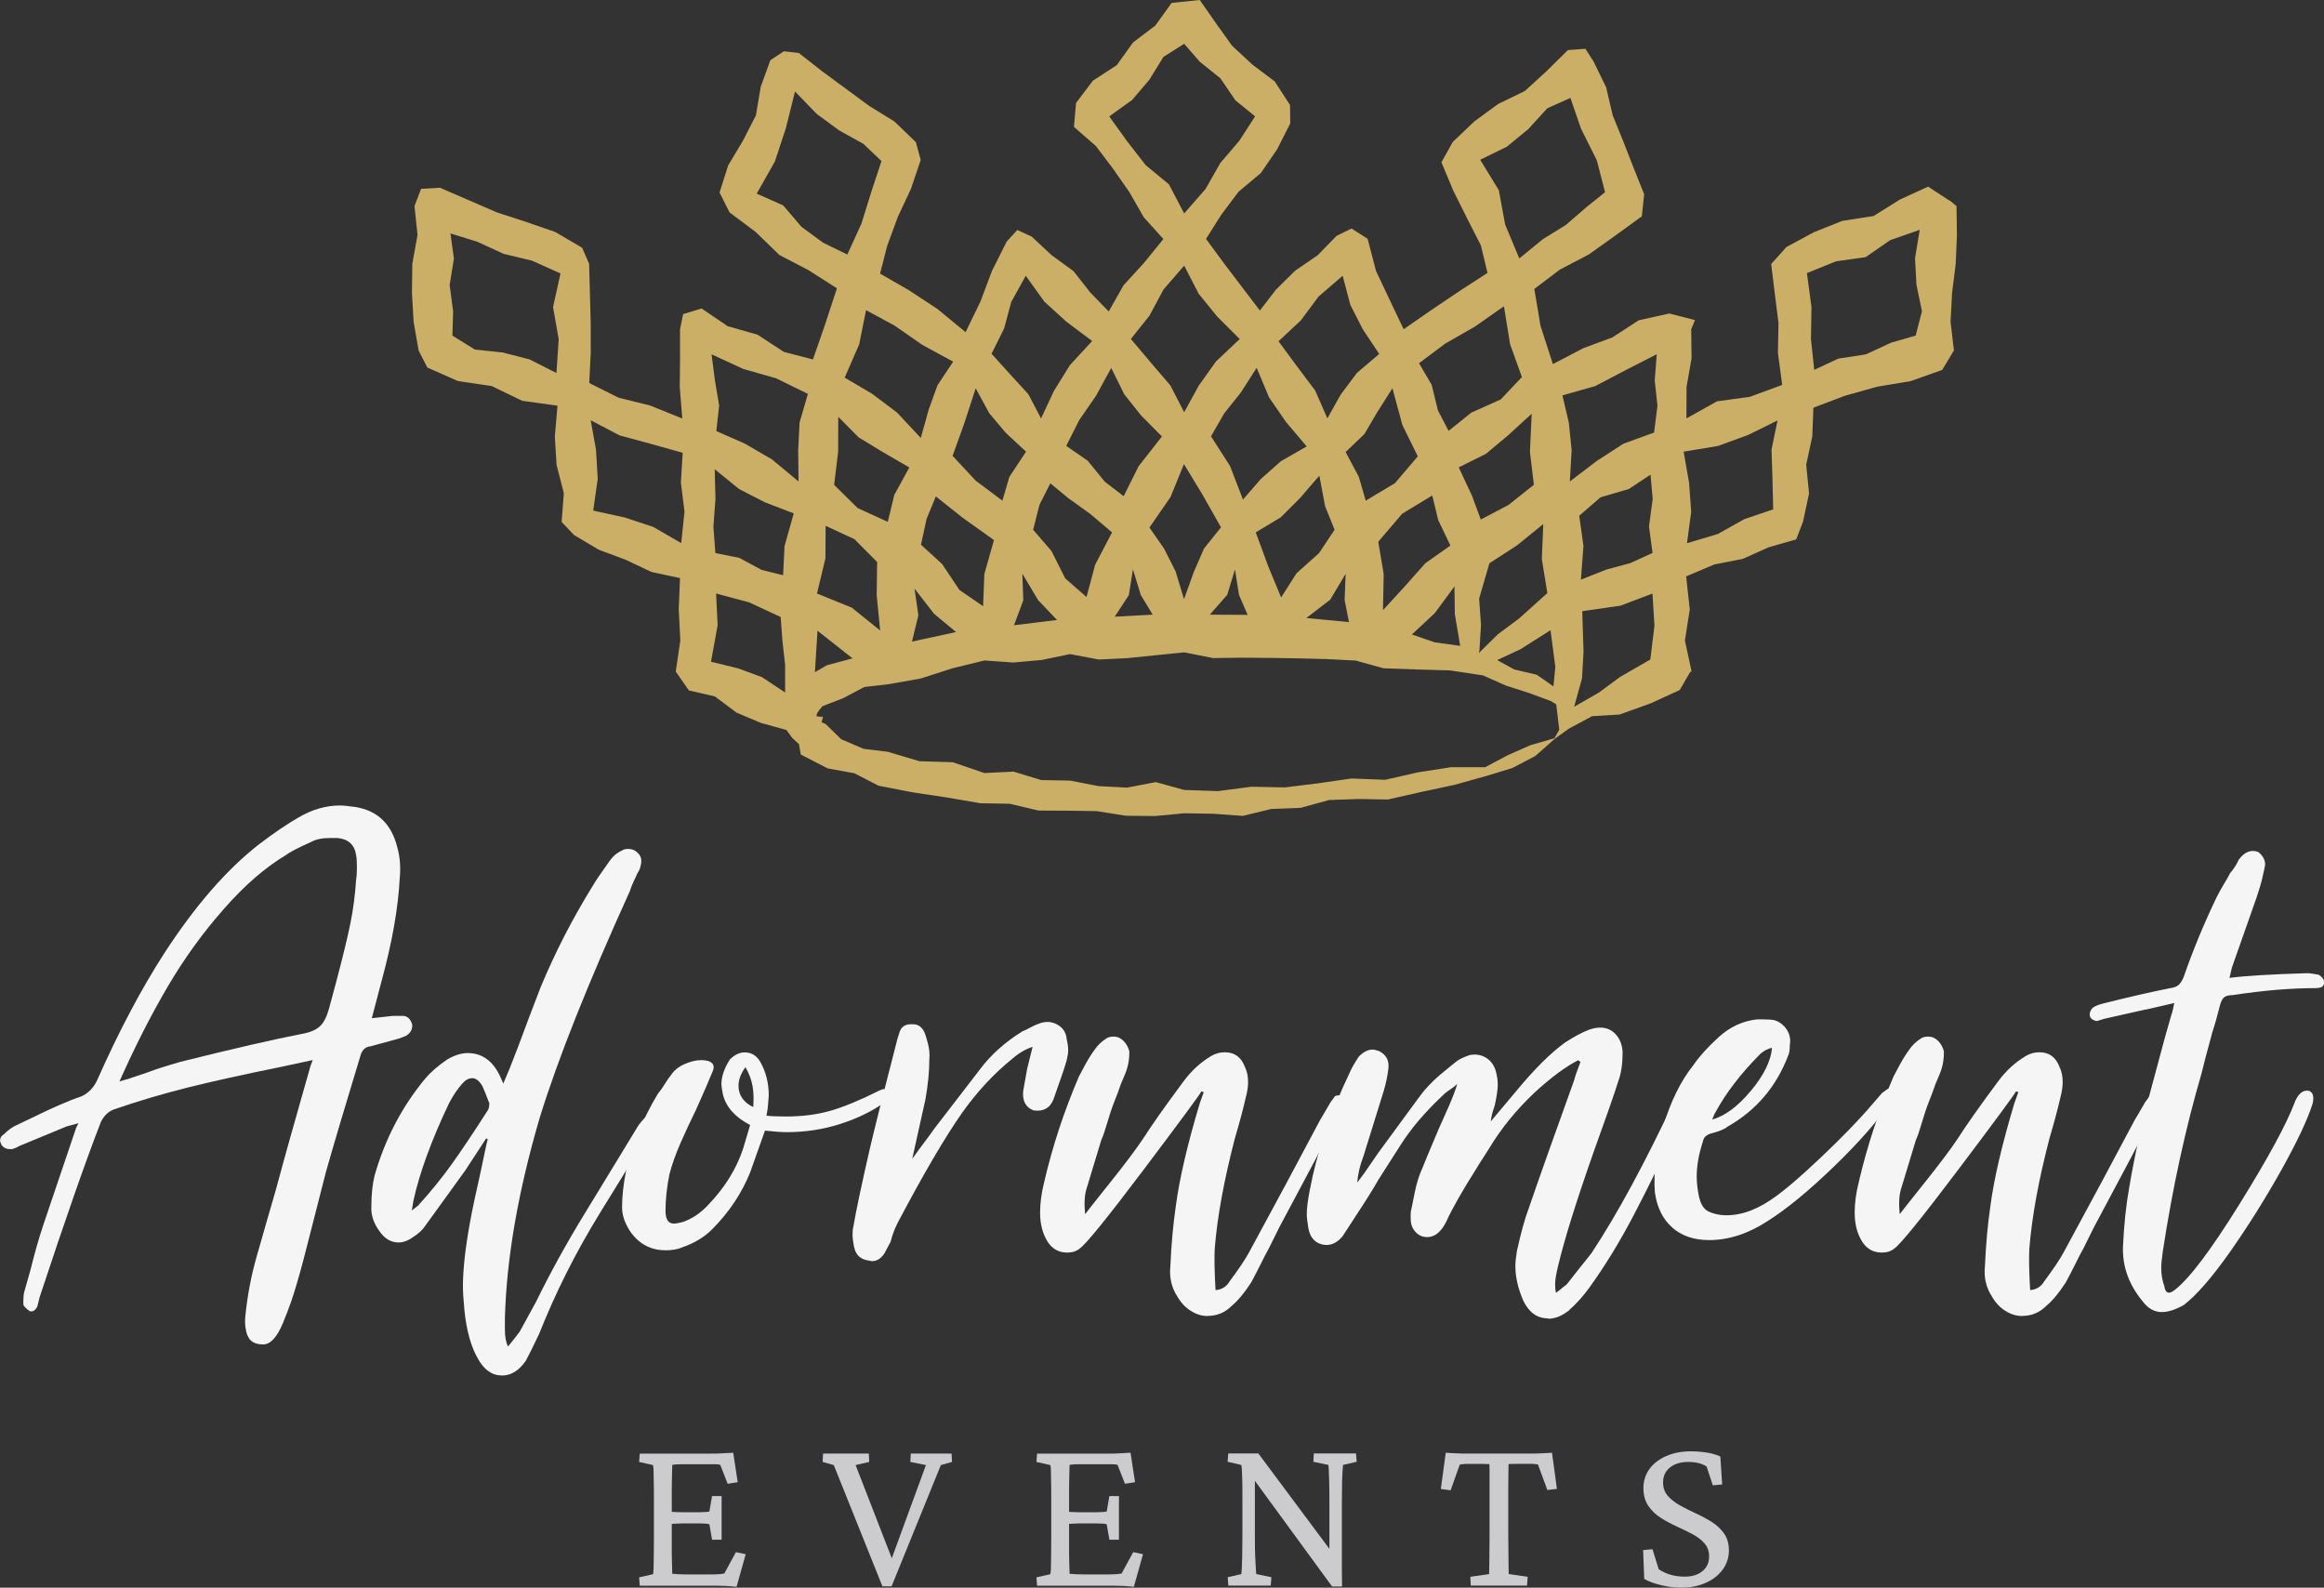 <svg xmlns="http://www.w3.org/2000/svg" xmlns:xlink="http://www.w3.org/1999/xlink" fill="none" height="125" viewBox="0 0 183 125" width="183"><rect x="0" y="0" width="183" height="125" fill="#333333" stroke="none"/><clipPath id="a"><path d="m0 0h183v125h-183z"></path></clipPath><g clip-path="url(#a)"><path d="m153.518 15.8-1.69-1.105-2.209 1.007-2.09 1.307-2.455.38-2.255.898-2.152 1.163-1.199 1.335.285 2.325.292 2.325-.046 2.343.337 2.527-2.552.938-2.575.351-2.415 1.347.011-2.481.394-2.256-.028-2.279.297-.725-2.021-.518-2.41.535-2.072 1.347-2.284.846-2.403 1.255-.976-3.022-.486-2.895 2.01-1.52 2.289-1.197 2.09-1.491 2.078-1.508.183-1.738-.828-2.072-.811-2.078-.839-2.066-.514-2.199-.982-2.02-.651-1.019-1.381.104-1.667 1.646-1.719 1.571-2.112 1.03-1.873 1.37-1.695 1.617-.891 1.6.931 2.228 1.079 2.164 1.101 2.159.514 2.158-2.124 1.376-2.266 1.525-2.21 1.531-1.084-2.273-1.096-2.325-.657-2.521-1.267-.811-1.188.587-1.479 1.52-1.781 1.22-1.513 1.497-1.256 1.635-1.393-1.83-1.439-1.894-1.41-1.917 1.21-1.911 1.347-1.796 1.758-1.474 1.278-1.859 1.039-2.049-.017-1.45-1.204-1.859-1.759-1.324-1.599-1.485-1.284-1.79-1.262-1.813-2.215.23-1.284 1.784-1.753 1.33-1.285 1.79-1.878 1.22-1.325 1.75-.166 1.888 1.724 1.502 1.353 1.79 1.29 1.848 1.13 1.974 1.547 1.715-1.53 1.882-1.61 1.761-1.165 2.061-1.456-1.497-1.319-1.681-1.736-1.266-1.553-1.45-1.136-.524-.839.921-1.153 2.297-.908 2.412-1.17 2.417-2.209-1.819-2.284-1.502-2.244-1.289.565-2.199.834-2.268 1.028-2.193.776-2.291-.383-1.399-1.684-1.623-1.975-1.22-1.867-1.37-1.867-1.376-1.827-1.433-1.176-.132-1.062.702-.759 2.095-.377 2.245-1.022 1.997-1.165 1.946-.679 2.135.788 1.566 2.055 1.537 1.867 1.813 2.295 1.197 2.238 1.427-.942 2.878-.948 2.723-2.289-.593-2.067-1.353-2.358-.673-2.055-1.393-1.45.443-.245 1.191v2.274l-.023 2.279.2 2.475-2.523-1.019-2.483-.616-2.318-1.157.114-2.366v-2.337l-.063-2.343-.063-2.343-.554-1.266-2.118-1.238-2.295-.794-2.312-.754-2.232-.967-2.232-.967-1.49.086-.519 1.364.24 2.268-.411 2.274-.029 2.274.131 2.273.394 2.274.685 1.341 2.426 1.071 2.643.386 2.404 1.163 2.78.386-.211 2.417.137 2.245.571 2.222-.171 2.268.982 1.036 1.952 1.157 2.101.783 2.038.961 2.249.483-.103 2.469.126 2.446-.36 2.446 1.033 1.485 2.05.472 1.707 1.278 1.913.806 2.015.558.451.622.531.489.148.823 2.112 1.088 2.107.386 1.901.979 2.666.518 2.683.403 2.672.46 2.307.04 2.261.535 2.301.011 2.295.035 2.289.363 2.301.023 2.301-.219 2.295.04 2.306.167 2.266-.547 2.296-.086 2.238-.616 2.3-.081 2.33.04 2.626-.593 2.632-.564 2.592-.725 1.946-.593 1.816-.95 1.547-1.37 1.102-.788 1.827-.979 2.152-.127 2.409-.863 2.33-1.065.833-1.433.103-.023-.525-2.446.382-2.446-.285-2.602 2.221-.938 2.232-.438 2.05-.915 2.163-.622.537-1.393.474-2.222-.223-2.268.48-2.228.085-2.256 2.478-.938 2.541-.714 2.632-.438 2.494-.886.92-1.531-.263-2.268.12-2.274.285-2.274.097-2.273-.034-2.274-.514-.432zm-109.701 13.567-2.118-1.071-2.101-.541-2.204-.236-1.77-1.094.057-1.911-.274-2.078.337-2.078-.274-1.98 2.101.65 2.078.955 2.249.541 2.238 1.007-.588 2.642.445 2.527-.177 2.671zm89.022 13.4.331-2.463-.166-2.285-.428-2.458 2.706-.449 2.392-.875 2.295-1.134-.473 2.291.074 2.325.057 2.383-2.284.777-2.072 1.163zm-10.368 9.739-.148 1.537-1.314-.921-1.769-.414-1.348-.737 1.839-.858 2.363-1.496.377 2.884zm-66.186-15.558 1.913 1.554 2.015 1.036 2.289.881-.725 2.579-.114 2.291-1.69-.42-1.764-.95-1.878-.374-.154-2.089.16-2.159-.057-2.343zm15.318-.144-1.182 2.158-.514 2.124-2.369-1.082-1.855-1.83.314-2.59.011-2.769 1.599 1.617 1.93 1.174 2.061 1.192zm-7.268 9.917.662-2.757.017-2.567 2.267 1.053 1.787 1.796-.034 2.63.274 2.763-2.232-1.796-2.746-1.117zm.034 2.936 2.763 2.176-2.015.541-.948.547.205-3.264zm7.644-3.315 1.541 1.986 1.73 1.433-3.471.754.502-2.072-.303-2.107zm4.813-15.777 1.068 1.963 1.296 1.542 1.604 1.491-1.313 1.986-.548 1.871-2.118-1.589-1.804-1.94.896-2.487.925-2.838zm1.439 11.955-.754 2.682-.097 2.527-1.867-1.284-1.365-2.043-1.661-1.514.44-2.032.731-1.773 2.112 1.681 2.466 1.756zm2.238 2.648 1.245 2.084 1.484 1.56-3.385.414.731-1.963zm6.994-16.209 1.033 2.089 1.325 1.663 1.639 1.652-1.838 2.348-1.176 2.354-1.484-1.14-1.353-1.658-1.684-1.163 1.022-2.026 1.325-1.922 1.199-2.193zm11.458 0 .976 2.331 1.325 1.923 1.638 1.934-2.038 1.168-1.581 1.404-1.399 1.612-1.022-2.648-1.496-2.331 1.028-1.79 1.325-1.663 1.245-1.945zm-.069 12.951 1.952-1.168 1.502-1.497 1.552-1.796.446 2.394.753 1.865-1.233 1.848-1.764 1.577-1.216 1.905-1.016-2.458-.982-2.676zm-2.74-.397-1.342 1.681-.799 1.836-.771 2.141-.668-2.193-.902-1.784-1.153-1.658 1.656-2.4 1.062-2.596 1.45 2.389 1.467 2.59zm-8.575.397-1.336 2.55-.679 2.544-1.673-1.462-1.085-2.159-1.444-1.675.497-1.963.856-1.692 1.416 1.168 1.724 1.238 1.713 1.45zm1.644 2.936.617 2.003.936 1.543-2.992.161 1.113-1.698.32-2.003zm8.033 0 .314 1.986.679 1.577-2.974-.017 1.37-1.56.605-1.986zm8.712.322-.08 2.072.343 1.738-3.357-.322 1.884-1.445 1.21-2.038zm3.683-14.603.787 2.901 1.211 2.463-1.799 2.112-2.3 1.376-.543-1.876-1.039-1.951 1.473-1.41 1.028-1.744 1.187-1.871zm-.743 17.481.057-2.849-.428-2.544 1.879-2.204 2.375-1.439.462 1.922.965 2.02-1.97 1.387-1.593 1.796-1.747 1.905zm5.63-1.882.028 2.182.423 2.504-1.999-.276-1.804-.622 1.804-1.681 1.548-2.101zm.336-9.365 2.147-1.071 1.73-1.445 1.867-1.71-.137 3.005.308 2.59-2.004 1.594-2.175 1.14-.702-1.899zm15.386-2.745-2.42.881-2.067 1.335-2.152 1.635.143-2.463-.223-2.17-.503-2.141 2.592-.737 2.381-1.249 2.455-1.255-.16 2.078.217 1.986-.268 2.095zm-13.816 17.377.058-.184.125-2.032-.148-2.089.81-2.78 2.17-1.404 2.072-1.681-.114 2.757.434 2.676-2.221 1.997-1.684 1.255-1.513 1.491zm8.05-5.796.2-2.648-.331-2.383 1.678-1.45 2.233-.656 1.701-1.128.171 1.911-.291 2.164.28 2.089-1.736.794-1.907.518-1.998.794zm26.679-27.542-.371 2.256.114 2.078.434 2.078-.497 1.917-1.935.558-1.987.921-2.169.334-1.896.886-.257-2.417.04-2.521-.359-2.682 2.295-.927 2.329-.328 1.93-1.335 2.318-.812zm-34.614-5.514 2.106-1.03 1.684-1.381 1.502-1.646 1.815-.812.84 2.429 1.239 2.481.65 2.515-1.473 1.18-1.61 1.393-1.804 1.117-1.866 1.52-1.114-2.665-.496-2.7-1.468-2.4zm1.872 11.535.485 2.982.931 2.59-1.667 1.761-2.318 1.042-1.787 1.433-.839-1.606-.491-2.015-.999-1.704 2.078-1.554 2.306-1.318 2.313-1.617zm-12.697-2.406.6 2.285.982 1.928 1.295 1.946-1.764 1.502-1.267 1.698-1.051 1.871-.964-2.199-1.433-1.905-1.45-1.968 1.752-1.635 1.405-1.888 1.901-1.635zm-18.383-12.542 1.815-1.307 1.342-1.577 1.113-1.802 1.633-1.03 1.227 1.41 1.621 1.301 1.182 1.733 1.553 1.266-1.228 1.905-1.513 1.773-1.165 2.049-1.679 1.917-1.199-2.291-1.838-1.52-1.427-1.836-1.444-2.003zm5.903 11.748 1.147 2.222 1.456 1.79 1.77 1.767-1.867 1.761-1.365 1.917-1.142 2.084-1.091-2.118-1.541-1.796-1.564-1.853 1.473-1.848 1.096-2.049zm-12.48.794 1.479 2.049 1.724 1.571 2.032 1.52-1.758 1.905-1.25 2.02-1.016 2.17-.999-1.905-1.439-1.571-1.462-1.617.988-1.98.565-2.101 1.142-2.055zm-5.709 6.763-1.233 1.853-.697 1.928-.622 2.228-1.861-1.992-1.981-1.491-2.152-1.266 1.142-2.613.542-2.7 2.249 1.22 2.181 1.514 2.432 1.324zm-15.472-13.227 1.427-2.521.868-2.625.719-2.895 1.713 1.767 1.753 1.289 1.918 1.065 1.427 1.358-.782 2.366-.799 2.561-1.108 2.429-1.913-.932-1.707-1.255-1.433-1.681-2.095-.932zm4.031 15.771-.657 2.256-.108 2.181.029 2.452-2.09-1.732-2.124-1.238-2.261-.996.223-2.003-.331-1.968-.268-2.072 2.495 1.151 2.586.737 2.518 1.232zm-9.968 11.748-2.209-1.278-2.244-.743-2.483-.541.354-2.498-.137-2.314-.417-2.302 2.272 1.191 2.461.668 2.512.702-.143 2.348.285 2.291-.257 2.463zm8.187 11.765-1.833-1.214-1.873-.691-2.141-.524.519-2.866-.12-2.504 2.592.691 2.495 1.157.126 1.773.223 2.003v2.176zm60.574 3.592-1.907.553-1.781.788-1.781.944h-2.695l-2.592.403-2.58.587-2.655-.104-2.615.38-2.626.322-2.643-.052-2.638.345-2.643-.092-2.238-.616-2.272.432-2.255-.121-2.232-.432-2.261-.04-2.192-.668-2.284.115-2.495-.852-2.626-.081-2.495-.743-1.901-.23-1.758-.754-1.233-1.203-.32-.144.114-.386-.069-.081-.034.058-.422-.063.074-.253.177-.253.228-.276 1.621-.627 1.679-.886 1.89-.219 2.546-.449 2.483-.8 2.535-.622 2.284.161 2.238-.202 2.221-.46 2.272.426 2.244-.109 2.244-.23 2.249-.225 2.244.449 2.244-.029 2.249.017 2.249.035 2.25.058 2.243.115 2.204.61 2.615.092 2.62.075 2.587.391 1.804.8 1.809.581 1.73.639.428.253.24 2.003-.371.662zm1.547-2.481.617-2.228.12-2.101-.103-3.189 3.003-.432 2.529-.956.154 2.527-.325 2.665-2.369 1.364-1.673 1.232-1.953 1.122z" fill="#ccaf66"></path><g fill="#f5f5f6"><path d="m19.491 105.182c-.166-.471-.223-.955-.183-1.444.16-1.687.468-3.304.919-4.87.445-1.56.714-2.486.794-2.774l.731-2.527c.571-2.135 1.467-5.336 2.689-9.612l.183-.495-2.563.552c-2.854.576-5.264 1.111-7.239 1.6-1.975.495-3.922 1.071-5.835 1.727-.451.167-.794.495-1.039.984-1.182 3.039-2.792 7.638-4.824 13.796l-.183.737c-.166.328-.365.449-.611.368-.285-.207-.445-.368-.491-.495v-.31c0-.288.023-.513.063-.68l.491-1.726c.325-1.313.651-2.464.976-3.448l2.626-7.765.183-.368-.919.247c-.491.207-1.73.72-3.728 1.543-.12.081-.308.167-.548.247h-.245c-.245 0-.445-.104-.611-.311-.08-.161-.12-.288-.12-.368 0-.207.103-.368.308-.495.245-.247.508-.449.794-.616l2.324-1.111c.245-.121.674-.317 1.285-.587.611-.265 1.159-.483 1.65-.645.571-.247.999-.679 1.285-1.295 1.713-3.862 3.483-7.206 5.315-10.038 2.404-3.695 4.87-6.527 7.393-8.501 1.182-.904 2.238-1.623 3.174-2.158 1.056-.616 2.141-.927 3.237-.927.245 0 .651.04 1.222.121 1.753.288 2.849 1.353 3.3 3.206.205.737.263 1.537.183 2.4-.12 2.343-.594 5.013-1.405 8.006l-.794 3.016 1.65-.184h.856c.326.04.548.265.674.679v.121c0 .288-.143.535-.428.737-.166.081-.365.167-.611.247l-2.261.616c-.405.04-.674.311-.794.8-1.222 4.023-2.118 7.045-2.689 9.054l-1.102 4.311c-.491 1.968-.879 3.43-1.159 4.374-.285 1.025-.662 2.107-1.13 3.235-.468 1.128-.988 1.692-1.559 1.692-.651 0-1.062-.236-1.222-.708zm-9.226-20.295 1.467-.495c.531-.207 1.365-.472 2.506-.8 4.116-1.025 7.33-1.767 9.654-2.216.611-.121 1.056-.328 1.342-.616.285-.288.508-.737.674-1.353l.548-2.032c.531-2.009.908-3.563 1.13-4.651.223-1.088.377-2.251.457-3.482.04-.207.063-.535.063-.984 0-.409-.023-.719-.063-.927-.12-.823-.611-1.272-1.467-1.353h-.611c-.611 0-1.102.104-1.467.311-1.016.455-1.69.8-2.015 1.048-1.627.984-3.237 2.383-4.824 4.19-1.673 1.888-3.157 3.943-4.459 6.159-1.302 2.216-2.569 4.703-3.791 7.454l.856-.247z"></path><path d="m39.507 108.291c-.776 0-1.405-.455-1.895-1.353-.531-.944-.879-2.199-1.039-3.759-.08-.823-.12-1.456-.12-1.911 0-1.312.183-2.975.548-4.99.16-.904.445-2.256.856-4.064l.428-2.032.12-.495-.12-.063-1.65 2.527-3.117 4.311c-.205.328-.531.639-.976.927-.405.288-.794.432-1.159.432-.611 0-1.119-.311-1.53-.927-.445-.616-.651-1.255-.611-1.911 0-.904.08-1.704.245-2.4.816-2.872 2.141-5.422 3.974-7.638.445-.535 1.039-1.048 1.77-1.542.571-.328 1.102-.495 1.587-.495 1.142 0 1.998.616 2.569 1.848l.245.553.491-1.169.674-1.727c.531-1.439 1.119-2.999 1.77-4.679 1.142-2.751 2.523-5.439 4.156-8.07.16-.288.611-.944 1.342-1.968.245-.328.548-.576.913-.737.12-.081.285-.121.491-.121.285 0 .508.081.674.247.325.247.428.593.308 1.048-.04.207-.103.368-.183.495-.08.121-.143.247-.183.368-.245.495-.405.886-.491 1.168-3.3 7.27-5.663 13.204-7.085 17.803-1.713 5.831-2.626 11.109-2.752 15.828v.864c0 .575.08 1.024.245 1.352.405-.495.714-.886.919-1.168l1.285-2.343c1.102-2.256 2.375-4.57 3.819-6.93s2.289-3.747 2.535-4.156l1.65-2.711c.12-.207.365-.495.731-.863.206-.288.428-.328.674-.121.16.121.16.351 0 .679l-4.402 7.149c-1.873 3.039-3.46 6.199-4.767 9.486-.491 1.024-.834 1.727-1.039 2.095-.531.777-1.159 1.168-1.895 1.168zm-6.537-13.429c.936-1.025 1.804-2.095 2.598-3.2.794-1.111 1.741-2.527 2.843-4.248.08-.121.12-.311.12-.553-.285-.743-.468-1.191-.548-1.358-.245-.409-.508-.616-.793-.616-.285 0-.548.144-.794.432-.365.409-.714.927-1.039 1.542-1.387 2.918-2.324 5.48-2.809 7.701l-.12.743.548-.432z"></path><path d="m52.404 98.437c-1.102 0-1.998-.449-2.689-1.353-.491-.697-.731-1.376-.731-2.032 0-.863.103-1.807.308-2.832.491-2.095 1.325-4.127 2.506-6.101.205-.247.388-.501.548-.771.16-.265.325-.501.491-.708.245-.368.599-.656 1.068-.863.468-.207.908-.311 1.313-.311.405 0 .691.081.856.247.16.167.16.409 0 .737-.245.616-.674 1.6-1.284 2.959-.405.823-.805 1.675-1.193 2.556-.388.886-.685 1.715-.885 2.492-.206 1.025-.308 1.992-.308 2.895 0 .656.223.984.674.984.12 0 .348-.04.674-.121.731-.247 1.405-.696 2.015-1.353 1.302-1.353 2.221-2.832 2.752-4.438l.548-1.848c-1.182-.616-1.895-1.416-2.141-2.4-.08-.409-.12-.679-.12-.8 0-.616.223-1.272.674-1.968.365-.368.754-.552 1.159-.552.531 0 .936.247 1.222.737.445.783.674 1.663.674 2.648l-.063.8c0 .121-.04.391-.12.8.365.04.874.063 1.53.063 1.302 0 2.483-.155 3.545-.461 1.056-.311 2.324-.835 3.791-1.571.16-.081.285-.121.365-.121.325 0 .491.144.491.432 0 .247-.143.455-.428.616-.976.697-2.141 1.261-3.483 1.692-1.342.432-2.752.645-4.213.645-.405 0-.976-.04-1.713-.121l-1.159 3.264c-.651 1.64-1.65 3.143-2.992 4.495-.611.616-1.387 1.088-2.324 1.416-.365.167-.816.247-1.342.247zm6.845-12.968c-.08-.472-.268-.955-.548-1.45-.365.495-.548.984-.548 1.479 0 .368.103.697.308.984.206.288.491.512.856.679.04-.656.023-1.22-.063-1.692z"></path><path d="m67.253 98.189c-.08-.409-.12-.737-.12-.984 0-.288.023-.495.063-.616.205-1.232.651-3.344 1.342-6.343.451-1.888 1.159-4.72 2.141-8.501l.12-.368c.12-.495.428-.737.919-.737h.183c.405 0 .714.224.913.679.04.081.12.351.245.8.12.455.16.886.12 1.295 0 .944-.103 1.992-.308 3.143l-1.039 4.679.674-.927c.651-.863.999-1.335 1.039-1.416l3.603-4.679c.856-1.151 1.975-2.159 3.363-3.016.12-.04.337-.144.639-.311.308-.161.599-.288.885-.368.445-.121.874-.063 1.284.184.405.247.634.616.674 1.111.08.328.12.616.12.863 0 .207-.04.472-.12.8-.12.455-.468 1.479-1.039 3.079-.285.696-.816.984-1.587.863-.611-.247-.879-.76-.794-1.543l.308-1.727.428-1.727c-.531.167-1.062.472-1.587.927-1.427 1.151-2.729 2.544-3.911 4.19-1.387 1.968-3.094 4.887-5.133 8.749-.245.495-.428.984-.548 1.479l-.365.679c-.12.288-.308.512-.548.679-.245.161-.508.207-.794.121-.651-.081-1.039-.432-1.159-1.048z"></path><path d="m95.085 103.611c-.451 0-.885-.132-1.313-.403-.428-.264-.782-.644-1.068-1.139-.451-.697-.634-1.48-.548-2.343.08-1.767.223-3.344.428-4.743.285-2.176.919-4.887 1.895-8.133l.308-.863-.183-.063c-.12.247-1.627 2.291-4.522 6.13-2.894 3.839-4.584 5.923-5.07 6.251-.245.207-.571.311-.976.311-.691 0-1.222-.311-1.587-.927-.365-.616-.548-1.353-.548-2.216 0-.737.103-1.52.308-2.343.651-2.832 1.57-5.623 2.752-8.38.08-.161.245-.472.491-.921.245-.449.491-.84.731-1.168.245-.368.571-.679.976-.927.12-.081.308-.121.548-.121.285 0 .537.115.765.34.223.225.377.506.457.829 0 .535-.063.984-.183 1.353-.04.167-.205.576-.491 1.232-.12.368-.285.812-.491 1.324-.205.512-.405 1.117-.611 1.819-.166.576-.308.984-.428 1.232l-1.159 3.822c-.166.495-.205 1.168-.12 2.032.08-.121.725-.932 1.924-2.435 1.199-1.497 2.09-2.682 2.66-3.54.651-1.024 1.713-2.527 3.174-4.495.611-.823 1.325-1.479 2.141-1.968.326-.207.691-.311 1.102-.311.771 0 1.302.391 1.587 1.168.16.328.245.72.245 1.168 0 .368-.063.783-.183 1.232-.205.904-.491 1.968-.856 3.206-.856 3.287-1.387 6.182-1.587 8.686-.04.697-.023 1.785.063 3.264.491-.04.856-.265 1.102-.679.731-.985 1.245-1.744 1.53-2.28 2.078-3.822 3.951-7.31 5.623-10.47.08-.121.349-.576.794-1.353l.365-.495c.206-.081.406-.081.611 0 .12.04.183.207.183.495l-.308.616c-1.062 2.055-2.689 5.134-4.887 9.238l-.794 1.6c-.205.368-.417.777-.639 1.232-.223.449-.48.944-.765 1.479-.531.823-1.039 1.439-1.53 1.848-.531.535-1.159.8-1.895.8z"></path><path d="m121.89 103.795c-.857 0-1.508-.472-1.953-1.416-.405-.944-.611-1.847-.611-2.711 0-.288.04-.679.12-1.168.326-1.479.634-2.584.919-3.327.771-2.256 1.976-5.646 3.603-10.165.04-.207.205-.679.491-1.416-.04 0-.103-.04-.183-.121-.976.495-2.141 1.353-3.483 2.59-1.427 1.353-2.609 2.815-3.545 4.374-.205.328-.388.616-.548.863-.166.247-.308.472-.428.679-1.142 1.807-1.936 3.2-2.381 4.19-.165.328-.325.576-.491.737-.285.328-.634.495-1.039.495-.285 0-.542-.092-.765-.276s-.377-.42-.457-.708c-.04-.121-.062-.368-.062-.737 0-.207.022-.368.062-.495.04-.207.132-.656.274-1.353.143-.697.337-1.312.583-1.848.16-.409.588-1.439 1.284-3.079l.794-1.784c.325-.737.548-1.335.674-1.784-.166.167-.36.317-.583.461-.222.144-.439.317-.639.524-1.342 1.272-2.427 2.544-3.237 3.822l-1.77 2.774c-.365.656-.959 1.6-1.77 2.832-.08.121-.428.656-1.039 1.6-.491.576-1.039.783-1.65.616-.571-.161-.919-.593-1.039-1.295-.08-.495-.12-.84-.12-1.048 0-.495.08-1.151.246-1.968.531-2.872 1.587-5.975 3.18-9.301.119-.288.348-.679.673-1.169.366-.368.731-.552 1.102-.552.08 0 .246.04.491.121.571.288.817.76.731 1.416-.08.616-.206 1.191-.366 1.727l-1.587 5.111c-.285.737-.451 1.439-.491 2.095l.548-.737 1.102-1.6 3.117-4.248c.491-.697 1.091-1.347 1.805-1.94.713-.593 1.13-.932 1.25-1.019.205-.167.548-.328 1.039-.495.445-.081.856-.023 1.222.184.365.207.633.535.793.984.12.409.183.8.183 1.168s-.08.927-.246 1.663c-.165.455-.262.863-.308 1.232l2.015-2.4c1.428-1.727 2.707-2.999 3.848-3.822.691-.449 1.302-.777 1.833-.984.325-.121.634-.184.919-.184.491 0 .897.173 1.222.524s.508.812.548 1.387c0 .904-.103 1.641-.308 2.216-.406 1.272-1.062 3.143-1.953 5.606-1.387 3.943-2.323 6.941-2.809 8.991-.165.656-.245 1.151-.245 1.479 0 .288.023.513.063.68.12-.081.245-.173.365-.277.12-.103.263-.218.428-.339-.04.08.223-.248.794-.985l1.222-1.536c2.038-3.079 4.259-7.189 6.662-12.323l.308-.552c.246-.368.508-.472.794-.311.245.207.308.432.183.679l-.183.432-.548 1.169c-1.587 3.367-2.912 6.055-3.974 8.07-1.062 2.014-2.181 3.839-3.362 5.485-.491.697-1.062 1.336-1.713 1.911-.531.409-1.062.616-1.587.616z"></path><path d="m131.686 96.647c-.753-.656-1.21-1.583-1.375-2.774-.12-1.56.102-3.304.673-5.238.571-1.928 1.365-3.534 2.381-4.806.445-.656 1.102-1.376 1.952-2.158.897-.823 1.913-1.295 3.055-1.416h.365c.446 0 .771.023.976.063.406.121.731.368.977.737.245.368.325.783.245 1.232 0 .368-.04.639-.12.8-.936 2.463-2.523 4.334-4.767 5.606-.245.207-.691.391-1.341.553-.366.121-.571.328-.611.616-.326.984-.491 1.911-.491 2.774 0 .495.063 1.024.182 1.6.12.495.309.829.548 1.019.24.19.634.317 1.159.403 1.262.121 2.57-.265 3.911-1.168.936-.616 2.25-1.727 3.939-3.327 1.69-1.6 3.026-2.976 4.003-4.127l.856-.984.428-.311.183-.063c.12 0 .234.052.337.155.102.104.131.236.091.403l-.308.432c-1.017 1.52-2.524 3.246-4.522 5.175-1.998 1.928-3.745 3.367-5.252 4.311-1.508.984-3.038 1.479-4.585 1.479-1.182 0-2.146-.328-2.9-.984zm6.201-10.781c1.016-1.232 1.57-2.36 1.649-3.39-.039.04-.091.063-.154.063-.062 0-.114.023-.154.063-.165.04-.365.167-.611.368-1.547 1.56-2.729 3.102-3.545 4.622-.04.04-.12.225-.246.553 1.017-.288 2.039-1.048 3.055-2.279z"></path><path d="m159.227 103.611c-.451 0-.885-.132-1.313-.403-.428-.264-.782-.644-1.067-1.139-.451-.697-.634-1.48-.549-2.343.08-1.767.223-3.344.429-4.743.285-2.176.919-4.887 1.895-8.133l.308-.863-.182-.063c-.12.247-1.627 2.291-4.522 6.13-2.894 3.839-4.584 5.923-5.07 6.251-.245.207-.571.311-.976.311-.691 0-1.222-.311-1.587-.927s-.548-1.353-.548-2.216c0-.737.103-1.52.308-2.343.651-2.832 1.57-5.623 2.752-8.38.08-.161.245-.472.491-.921.245-.449.491-.84.731-1.168.245-.368.571-.679.976-.927.12-.081.308-.121.548-.121.286 0 .537.115.765.34.223.225.377.506.457.829 0 .535-.063.984-.183 1.353-.04.167-.205.576-.491 1.232-.12.368-.285.812-.491 1.324-.205.512-.405 1.117-.611 1.819-.165.576-.308.984-.428 1.232l-1.159 3.822c-.165.495-.205 1.168-.12 2.032.08-.121.725-.932 1.924-2.435 1.199-1.497 2.09-2.682 2.661-3.54.651-1.024 1.712-2.527 3.174-4.495.611-.823 1.324-1.479 2.141-1.968.325-.207.691-.311 1.102-.311.77 0 1.301.391 1.587 1.168.16.328.245.72.245 1.168 0 .368-.062.783-.182 1.232-.206.904-.491 1.968-.857 3.206-.856 3.287-1.387 6.182-1.587 8.686-.04.697-.023 1.785.063 3.264.491-.04.856-.265 1.102-.679.731-.985 1.244-1.744 1.53-2.28 2.078-3.822 3.951-7.31 5.623-10.47.08-.121.349-.576.794-1.353l.365-.495c.206-.081.406-.081.611 0 .12.04.183.207.183.495l-.308.616c-1.062 2.055-2.689 5.134-4.887 9.238l-.794 1.6c-.206.368-.417.777-.639 1.232-.223.449-.48.944-.765 1.479-.531.823-1.04 1.439-1.53 1.848-.531.535-1.159.8-1.896.8z"></path><path d="m170.223 103.3c-.571 0-1.056-.27-1.467-.8-1.102-1.312-1.627-2.751-1.587-4.311.08-1.767.245-3.327.491-4.679.405-2.423.947-4.887 1.621-7.391.674-2.504 1.068-3.983 1.193-4.438l.491-1.727c.08-.207.16-.535.246-.984-1.753.409-2.484.576-2.198.495l-3.3.743-.611.184c-.365-.081-.548-.247-.548-.495v-.063c0-.161.08-.328.245-.495.166-.121.406-.224.731-.311 2.118-.535 3.911-.944 5.378-1.232.286-.04.497-.121.64-.247.142-.121.274-.328.399-.616.691-2.014 1.547-4.087 2.564-6.222.205-.409.405-.777.61-1.111.206-.328.366-.616.491-.863.286-.328.508-.679.674-1.048.445-.616.959-.823 1.53-.616.365.288.548.616.548.984 0 .081-.04.288-.12.616-.08.409-.171.783-.274 1.111s-.194.616-.274.863l-1.952 5.543-.183.8c1.262-.161 3.3-.288 6.109-.368.205 0 .508.04.913.121.326.207.468.432.428.679-.04.167-.119.265-.245.311-.12.04-.263.063-.428.063-1.953 0-4.134.184-6.537.552-.286 0-.497.052-.64.155-.142.104-.257.299-.336.587-.206.823-.406 1.543-.611 2.159-.451 1.64-.731 2.734-.857 3.264-1.261 4.311-2.283 8.991-3.054 14.044-.08.576-.12.984-.12 1.232 0 .536.08 1.025.246 1.479.039.288.131.449.274.495.142.041.314-.023.519-.184 1.142-.863 2.843-3.108 5.104-6.746s3.717-6.314 4.368-8.041c.245-.616.57-.927.976-.927.205 0 .342.092.428.276.08.184.08.443 0 .771-.405 1.272-1.233 3.016-2.472 5.238-1.245 2.216-2.575 4.346-4.002 6.378-1.427 2.032-2.649 3.436-3.665 4.219-.651.368-1.222.552-1.713.552z"></path></g><path d="m58.005 124.931c-.343-.035-.634-.058-.885-.069-.251-.012-.491-.018-.714-.018h-6.029l-.051-.656 1.09-.247c.023-.058.04-.196.046-.409s.011-.501.017-.869.011-.812.011-1.33v-3.367c0-.529 0-.984-.011-1.352-.011-.369-.011-.662-.017-.875s-.023-.34-.046-.392l-1.09-.247.051-.656h5.641c.166 0 .331 0 .508-.006.177-.006.365-.017.571-.029.205-.011.417-.023.639-.034l.354 2.319-.793.127-.582-1.491c-.08-.023-.183-.04-.297-.046-.12 0-.24-.006-.371-.006h-2.021c-.223 0-.417 0-.588.006s-.337.023-.502.046c0 .046 0 .178-.011.397-.006.219-.011.472-.017.754s-.011.564-.011.852v4.835c0 .224 0 .455.011.702.011.248.011.455.017.645s.011.316.011.391c.166.012.331.023.508.035.177.011.377.017.6.017h1.741c.257 0 .468 0 .634-.012.166 0 .291-.017.388-.028.097-.012.171-.023.228-.035l.913-1.681.771.162-.719 2.567zm-1.935-3.719-.211-1.203c-.057-.023-.16-.04-.297-.051-.143-.012-.303-.018-.491-.018h-1.353c-.154 0-.314.006-.491.018-.177.011-.371.023-.582.034v-.973c.211.012.405.024.582.029.177.006.343.012.491.012h1.353c.188 0 .354-.006.491-.017.143-.012.24-.024.297-.035l.211-1.22h.754v3.436h-.754z" fill="#cccbcd"></path><path d="m69.486 124.896-3.831-9.549-.879-.247.034-.657h3.602l.034.657-1.073.247 3.02 7.776h-.331l2.849-7.776-1.227-.247.034-.657h3.214l.034.657-.879.247-3.882 9.549z" fill="#cccbcd"></path><path d="m89.291 124.931c-.343-.035-.634-.058-.885-.069-.251-.012-.491-.018-.714-.018h-6.029l-.051-.656 1.091-.247c.023-.058.04-.196.046-.409s.011-.501.017-.869.011-.812.011-1.33v-3.367c0-.529 0-.984-.011-1.352-.011-.369-.011-.662-.017-.875s-.023-.34-.046-.392l-1.091-.247.051-.656h5.641c.166 0 .331 0 .508-.006s.365-.017.571-.029c.206-.011.417-.023.639-.034l.354 2.319-.794.127-.582-1.491c-.08-.023-.183-.04-.297-.046-.12 0-.24-.006-.371-.006h-2.021c-.223 0-.417 0-.588.006s-.337.023-.502.046c0 .046 0 .178-.011.397-.006.219-.011.472-.017.754s-.011.564-.011.852v4.835c0 .224 0 .455.011.702.011.248.011.455.017.645s.011.316.011.391c.166.012.331.023.508.035.177.011.377.017.6.017h1.741c.257 0 .468 0 .634-.012.166 0 .291-.017.388-.028.097-.012.171-.023.228-.035l.913-1.681.771.162-.719 2.567zm-1.935-3.719-.211-1.203c-.057-.023-.16-.04-.297-.051-.143-.012-.303-.018-.491-.018h-1.353c-.154 0-.314.006-.491.018-.177.011-.371.023-.582.034v-.973c.211.012.405.024.582.029.177.006.343.012.491.012h1.353c.188 0 .354-.006.491-.017.143-.012.24-.024.297-.035l.211-1.22h.754v3.436h-.754z" fill="#cccbcd"></path><path d="m104.682 122.341v-4.024c0-.708-.005-1.272-.017-1.692-.011-.42-.023-.731-.034-.932-.011-.202-.023-.317-.034-.357l-1.176-.248.034-.656h3.323l.051.656-1.073.248c0 .034-.012.155-.029.357-.017.201-.034.512-.046.932-.011.42-.017.984-.017 1.692v5.376c0 .397.006.8.017 1.215h-.787l-6.435-8.807h.354v4.818c0 .708.011 1.278.029 1.709.017.432.034.743.051.939.017.195.029.316.029.362l1.193.248-.051.656h-3.34l-.051-.656 1.073-.248c.011-.046.023-.167.034-.362.011-.196.023-.507.034-.939.011-.431.017-1.001.017-1.709v-3.068c0-.541 0-.984-.011-1.329-.006-.34-.017-.611-.029-.795-.011-.19-.029-.316-.051-.391l-1.073-.248.051-.656h2.369l5.887 7.903h-.297z" fill="#cccbcd"></path><path d="m122.209 114.369.389 2.855-.754.086-.737-2.003c-.091-.023-.199-.04-.325-.046-.126 0-.234-.012-.325-.012h-1.108c-.2 0-.388.006-.559.018 0 .092 0 .316-.012.661-.006.352-.011.755-.011 1.215v3.759c0 .754.005 1.41.017 1.957.011.546.017.909.017 1.07l1.496.213-.052.691h-4.43l-.034-.691 1.479-.213c0-.167.005-.524.017-1.07.011-.547.017-1.203.017-1.957v-4.968c0-.351-.006-.57-.017-.662-.154-.011-.326-.017-.526-.017h-1.176c-.091 0-.199 0-.314.012-.12.005-.222.023-.314.046l-.719 2.02-.771-.104.388-2.855c.143.012.28.023.423.029.143 0 .28.012.411.017l.411.018c.143 0 .28.005.423.005h5.041c.142 0 .279 0 .422-.005.143-.006.28-.012.411-.018.137 0 .274-.011.411-.017.143-.006.28-.017.423-.029z" fill="#cccbcd"></path><path d="m132.389 125c-.503 0-1.034-.064-1.582-.196s-.993-.293-1.336-.495l-.085-2.268.736-.069.491 1.577c.28.19.594.334.931.432s.708.15 1.107.15c.588 0 1.056-.144 1.405-.432.354-.288.525-.673.525-1.163 0-.414-.126-.759-.371-1.036-.246-.276-.565-.518-.959-.725s-.811-.409-1.251-.61c-.439-.202-.856-.426-1.25-.679-.394-.254-.713-.57-.965-.939-.251-.374-.376-.834-.376-1.392 0-.559.159-1.065.473-1.497s.754-.771 1.319-1.019c.565-.247 1.205-.374 1.936-.374.302 0 .599.017.884.046.286.029.549.075.788.133.24.057.463.138.657.23l.143 2.199-.737.069-.491-1.485c-.365-.236-.845-.357-1.439-.357-.593 0-1.09.149-1.45.443-.359.293-.536.685-.536 1.168 0 .426.125.777.376 1.065.252.282.577.535.965.754.394.219.811.426 1.251.628.439.201.856.426 1.25.673.394.248.714.553.965.909.251.363.377.806.377 1.336 0 .529-.16 1.053-.486 1.496-.319.444-.765.789-1.336 1.048-.571.253-1.216.38-1.941.38z" fill="#cccbcd"></path></g></svg>